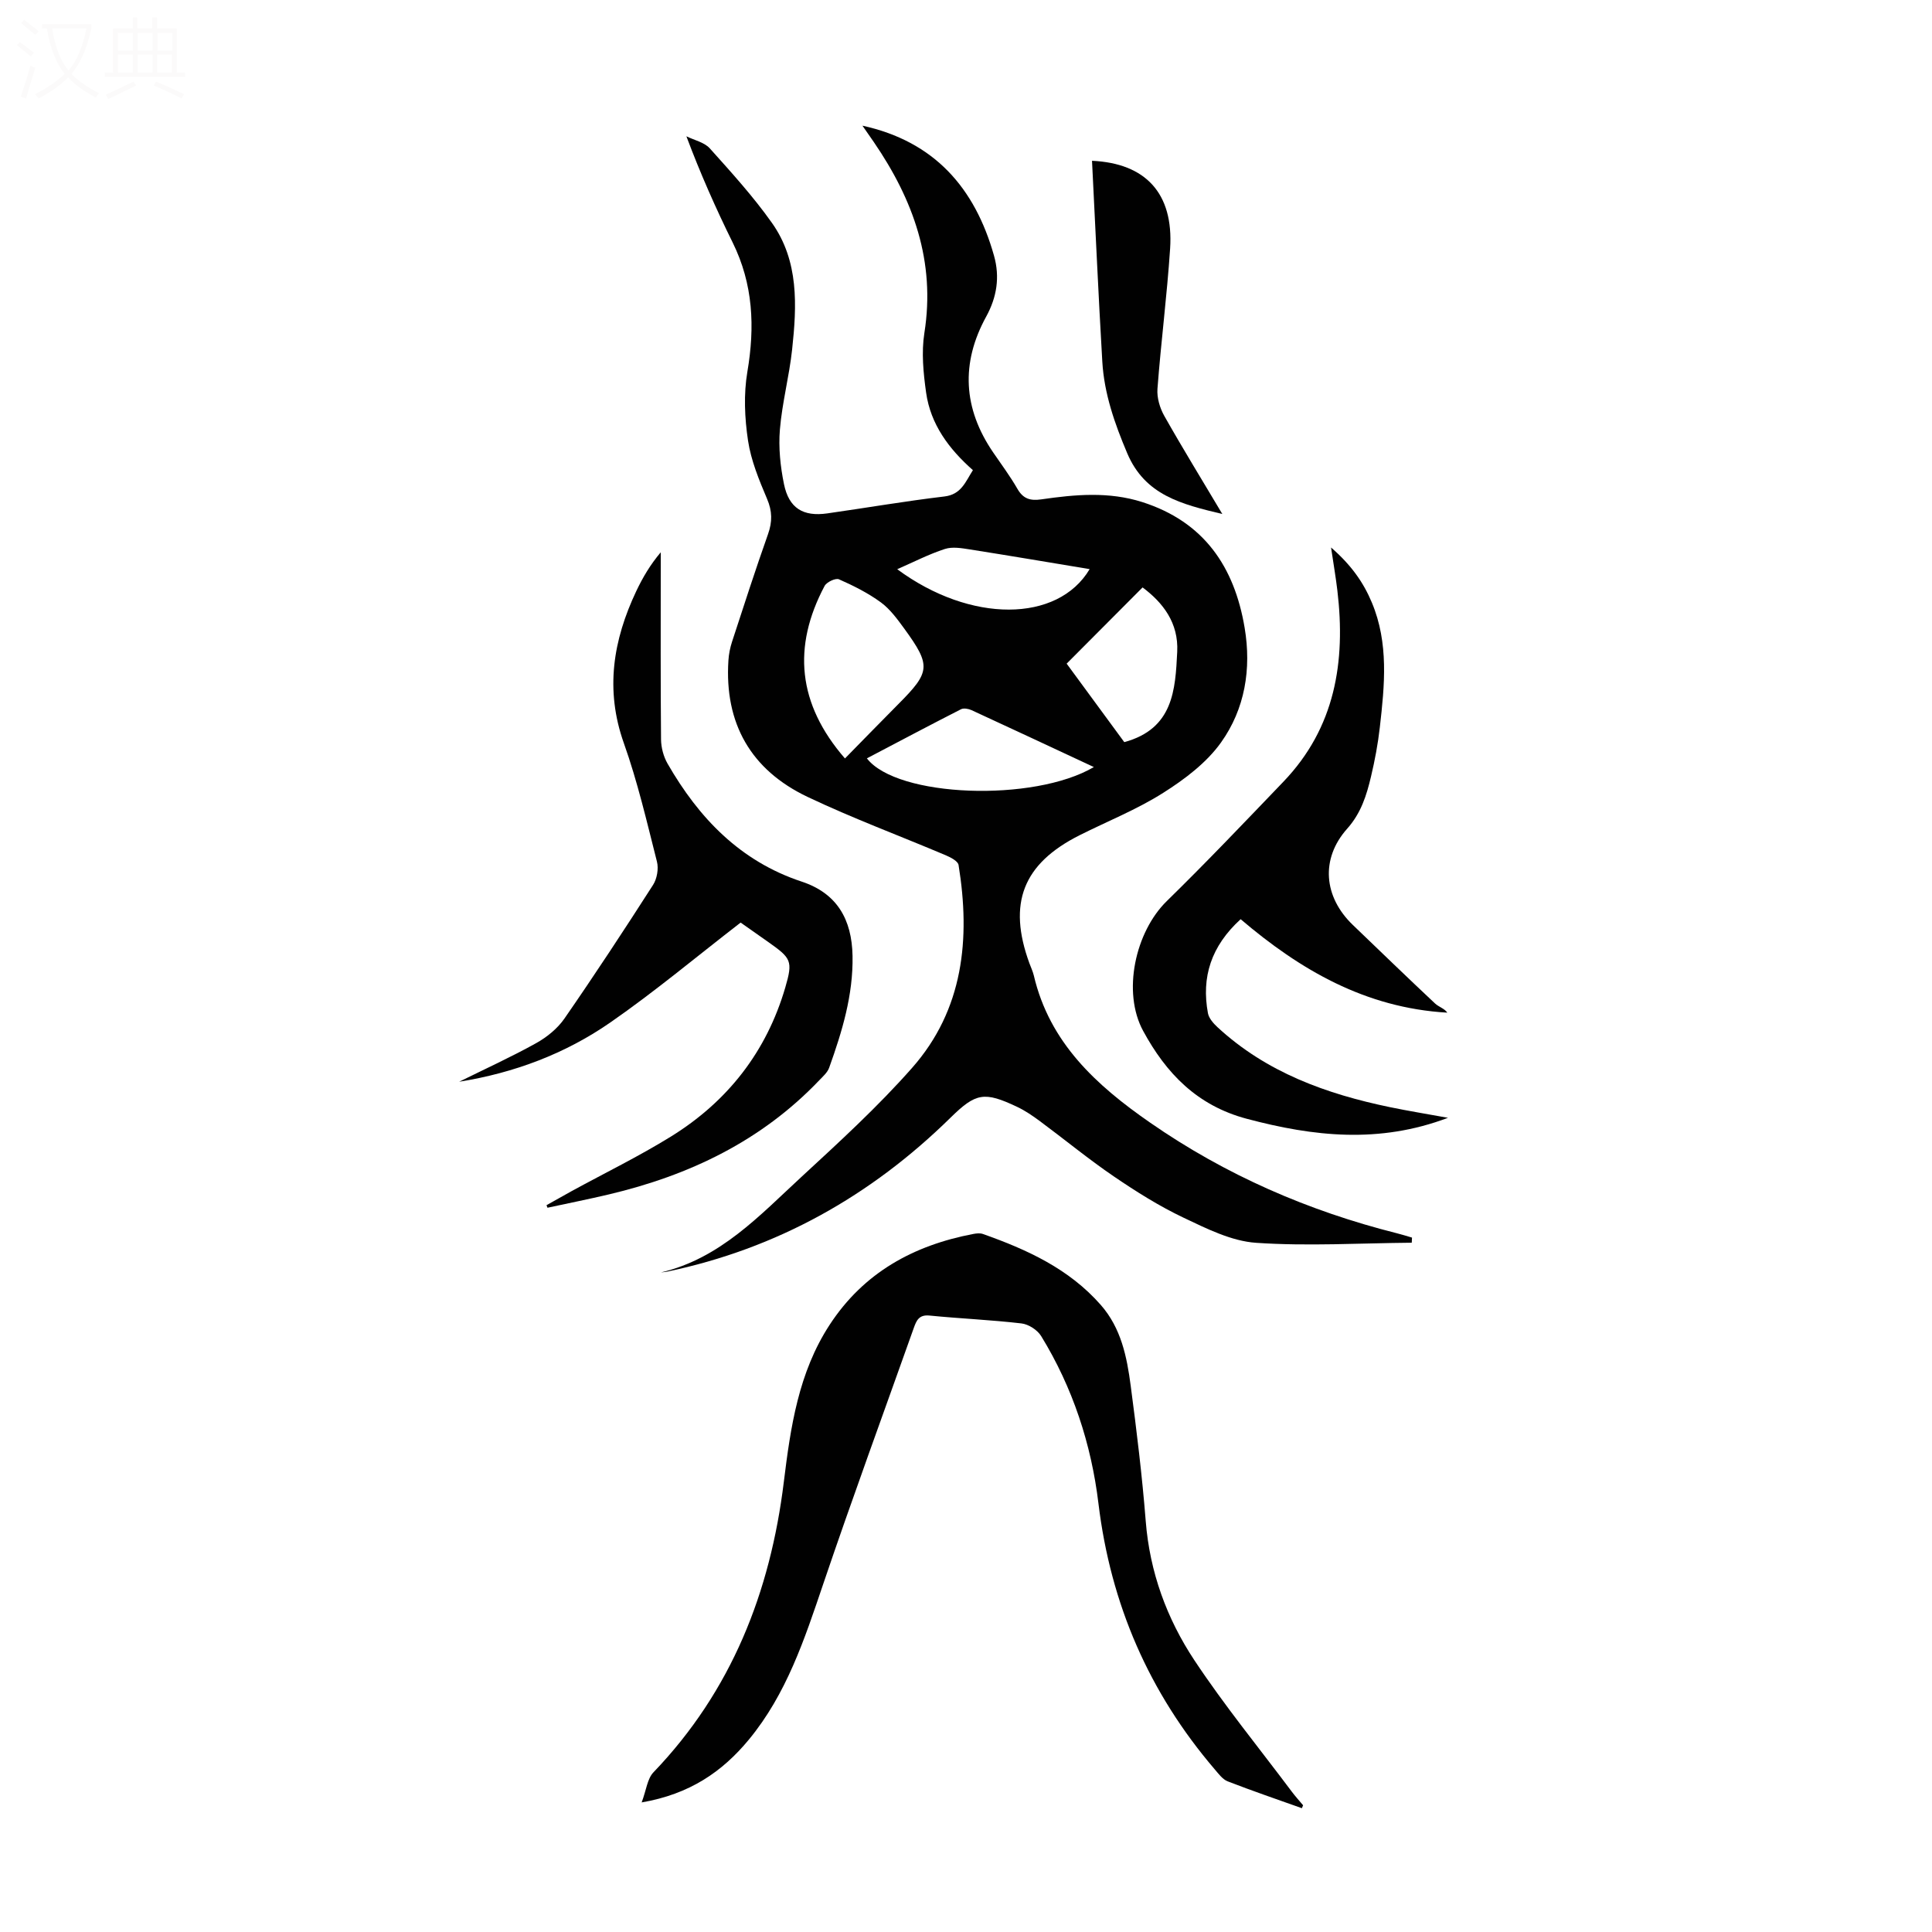 <svg viewBox="0 0 400 400" xmlns="http://www.w3.org/2000/svg"><rect width="400" height="400" fill="white" /><g fill="#010101"><path d="m136.85 263.44c12.25-2.89 20.4-11.77 29.05-19.75 7.89-7.28 15.86-14.57 22.94-22.6 10.64-12.06 12.1-26.72 9.62-42-.13-.8-1.61-1.57-2.62-2-9.55-4.05-19.3-7.66-28.66-12.11-11.69-5.56-17.21-15.18-16.37-28.23.08-1.32.35-2.66.76-3.91 2.43-7.44 4.83-14.88 7.44-22.25.91-2.57.89-4.75-.2-7.31-1.65-3.89-3.32-7.93-3.94-12.06-.7-4.66-.92-9.61-.14-14.22 1.59-9.33 1.21-18.18-3.04-26.79-3.49-7.07-6.69-14.28-9.58-21.99 1.64.81 3.7 1.23 4.84 2.49 4.47 4.98 9 9.97 12.86 15.42 5.62 7.92 5.17 17.15 4.19 26.24-.6 5.55-2.07 11.01-2.53 16.56-.31 3.72.09 7.61.84 11.28 1.02 5.01 3.97 6.8 8.99 6.08 8.08-1.15 16.13-2.54 24.23-3.5 3.49-.42 4.33-2.99 5.9-5.45-4.95-4.37-8.77-9.48-9.69-16.06-.57-4.06-.99-8.33-.36-12.33 2.34-14.79-2.28-27.57-10.44-39.5-.78-1.15-1.58-2.28-2.38-3.43 14.89 3.25 23.29 12.89 27.24 26.92 1.24 4.4.6 8.56-1.62 12.61-5.29 9.63-4.77 19.03 1.44 28.11 1.7 2.49 3.52 4.93 5.02 7.54 1.19 2.07 2.65 2.52 4.94 2.19 6.98-1.01 13.96-1.66 20.92.56 12.77 4.08 19.07 13.39 21.19 26.03 1.43 8.5.06 16.81-4.89 23.74-3 4.21-7.53 7.62-11.97 10.43-5.44 3.45-11.53 5.87-17.32 8.78-11.73 5.9-14.92 14.1-10.38 26.51.31.84.7 1.66.91 2.52 3.26 13.93 12.93 22.74 24.08 30.47 15.62 10.84 32.73 18.28 51.11 22.91 1.05.26 2.08.59 3.11.89-.02.35-.04.71-.05 1.06-10.75.09-21.54.75-32.23.02-5.12-.35-10.25-2.94-15.04-5.21-5.03-2.39-9.81-5.4-14.42-8.54-5.24-3.57-10.15-7.62-15.25-11.4-1.52-1.13-3.11-2.22-4.81-3.02-6.74-3.18-8.49-2.9-13.73 2.25-16.53 16.24-35.95 27.13-58.7 31.89-.4.08-.83.1-1.26.16zm38.09-106.41c3.76-3.83 7.41-7.59 11.11-11.31 6.58-6.61 6.73-7.92 1.2-15.53-1.44-1.97-2.95-4.06-4.87-5.47-2.65-1.94-5.66-3.45-8.68-4.78-.69-.31-2.56.57-2.98 1.38-6.67 12.57-5.61 24.4 4.22 35.71zm51.53 1.78c-8.75-4.08-17.02-7.96-25.32-11.78-.64-.29-1.62-.47-2.18-.19-6.51 3.32-12.96 6.74-19.49 10.17 6.22 8.09 34.57 9.13 46.99 1.8zm6.3-5.16c10.15-2.76 10.57-10.8 10.96-18.71.3-6.01-2.98-10.19-7.17-13.32-5.36 5.39-10.46 10.5-15.72 15.78 3.86 5.27 7.94 10.83 11.93 16.25zm-47.01-35.8c15.14 11.2 33.24 11.1 39.84-.02-8.27-1.37-16.51-2.77-24.77-4.07-1.71-.27-3.64-.61-5.2-.1-3.28 1.06-6.37 2.66-9.87 4.19z"/><path d="m269.54 374.37c-5.13-1.83-10.28-3.59-15.36-5.56-1.05-.41-1.87-1.54-2.66-2.46-13.62-15.91-21.57-34.2-24.1-55.08-1.48-12.28-5.33-24.01-11.86-34.65-.78-1.27-2.61-2.45-4.08-2.62-6.33-.74-12.71-1-19.05-1.63-2.18-.22-2.7 1.06-3.24 2.57-6.28 17.68-12.75 35.3-18.77 53.07-3.85 11.37-7.58 22.72-15.38 32.16-5.51 6.67-12.28 11.3-22.19 13 .96-2.55 1.17-4.91 2.44-6.23 16.17-16.85 24.19-37.31 26.99-60.11 1.4-11.38 3.03-22.64 9.48-32.53 7.05-10.81 17.35-16.46 29.74-18.82.64-.12 1.4-.21 1.99 0 9.14 3.23 17.83 7.19 24.42 14.7 4.22 4.81 5.4 10.74 6.19 16.73 1.23 9.31 2.37 18.65 3.11 28.01.83 10.55 4.36 20.19 10.07 28.81 6.23 9.4 13.4 18.17 20.17 27.21.73.98 1.56 1.88 2.34 2.82-.07.2-.16.41-.25.61z"/><path d="m299.79 231.43c-14.25 5.39-27.81 3.88-41.63.21-10.34-2.74-16.73-9.44-21.49-18.21-4.36-8.03-1.64-20.48 4.91-26.88 8.23-8.05 16.17-16.4 24.13-24.7 10.72-11.18 12.93-24.84 11.18-39.57-.31-2.65-.77-5.28-1.31-8.93 4.14 3.6 6.69 7.19 8.45 11.41 3.52 8.41 2.64 17.13 1.65 25.81-.39 3.43-1.03 6.86-1.83 10.22-.92 3.88-2.06 7.56-4.93 10.78-5.57 6.25-4.88 14.13 1.19 19.95 5.65 5.43 11.28 10.87 16.99 16.23.78.73 1.96 1.04 2.55 1.91-17-.98-30.52-8.9-42.79-19.35-6.12 5.59-8.15 11.99-6.77 19.46.2 1.06 1.14 2.12 1.98 2.9 10.12 9.36 22.54 13.83 35.73 16.56 3.82.79 7.65 1.41 11.99 2.2z"/><path d="m113.15 249.52c1.73-.97 3.46-1.95 5.2-2.91 6.86-3.75 13.92-7.19 20.56-11.3 11.72-7.25 19.79-17.56 23.68-30.88 1.61-5.5 1.2-6.05-3.48-9.36-2.1-1.48-4.2-2.95-5.77-4.06-9.13 7.05-17.77 14.3-26.99 20.69-9.33 6.47-19.91 10.44-31.28 12.26 5.32-2.63 10.74-5.1 15.92-7.98 2.23-1.24 4.43-3.02 5.87-5.1 6.3-9.1 12.38-18.36 18.35-27.67.82-1.28 1.18-3.36.8-4.83-2.09-8.23-4.01-16.54-6.85-24.52-3.92-11.04-2.23-21.33 2.58-31.49 1.32-2.78 2.88-5.45 5.06-8.02v3.15c0 11.86-.05 23.72.06 35.59.02 1.68.51 3.55 1.35 5.01 6.48 11.27 15.04 20.22 27.78 24.43 7.34 2.43 10.38 7.86 10.52 15.37.15 8.11-2.16 15.67-4.84 23.16-.35.98-1.28 1.8-2.04 2.59-11.98 12.57-26.91 19.7-43.57 23.64-4.22 1-8.47 1.84-12.71 2.76-.06-.17-.13-.35-.2-.53z"/><path d="m226.09 33.29c11.03.5 16.92 6.68 16.17 18.17-.64 9.7-1.89 19.35-2.62 29.04-.14 1.84.49 3.97 1.41 5.6 3.77 6.68 7.79 13.21 12.02 20.32-8.47-2.03-16.01-3.88-19.7-12.6-2.6-6.15-4.76-12.31-5.15-18.95-.81-13.79-1.42-27.61-2.13-41.58z"/></g><path d="m6.4 11.7c-1-.8-1.9-1.6-2.9-2.3l.6-.7c.9.7 1.9 1.4 2.9 2.2zm-2.1 8.3c.7-2.1 1.4-4.2 2-6.4.2.1.6.3 1 .4-.7 2.3-1.3 4.4-1.9 6.4zm3-12.8c-1.1-.9-2.1-1.7-2.9-2.4l.6-.7c1 .8 2 1.5 3 2.4zm1.4-1.3v-.9h10.2v.9c-.9 4.2-2.3 7.3-4.1 9.4 1.3 1.4 3.2 2.7 5.7 4-.2.2-.4.5-.7.9-2.5-1.4-4.4-2.7-5.7-4.2-1.4 1.5-3.5 3-6.1 4.4 0 0 0 0-.1-.1-.3-.4-.5-.7-.7-.8 2.7-1.3 4.7-2.8 6.2-4.2-1.8-2.2-3-5.3-3.7-9.4zm9.2 0h-7.1c.6 3.8 1.7 6.7 3.4 8.7 1.7-2 2.9-4.8 3.7-8.7z" fill="#fbfafa"/><path d="m31.6 3.6h.9v2.3h4.1v9.1h1.7v.9h-16.6v-.9h1.7v-9.1h4.1v-2.3h.9v2.3h3.1v-2.3zm-4 13.3.6.8c-1.9.9-3.8 1.9-5.8 2.8-.2-.3-.3-.6-.5-.9 2-.9 3.9-1.8 5.7-2.7zm-3.2-10.1v3.7h3.1v-3.7zm0 4.5v3.7h3.1v-3.7zm4.1-4.5v3.7h3.1v-3.7zm0 4.5v3.7h3.1v-3.7zm9.1 9.1c-2.1-1.1-4.1-2-5.8-2.7l.5-.8c2.2.9 4.1 1.8 5.8 2.6zm-1.9-13.6h-3.1v3.7h3.1zm-3.2 4.5v3.7h3.1v-3.7z" fill="#fbfafa"/></svg>